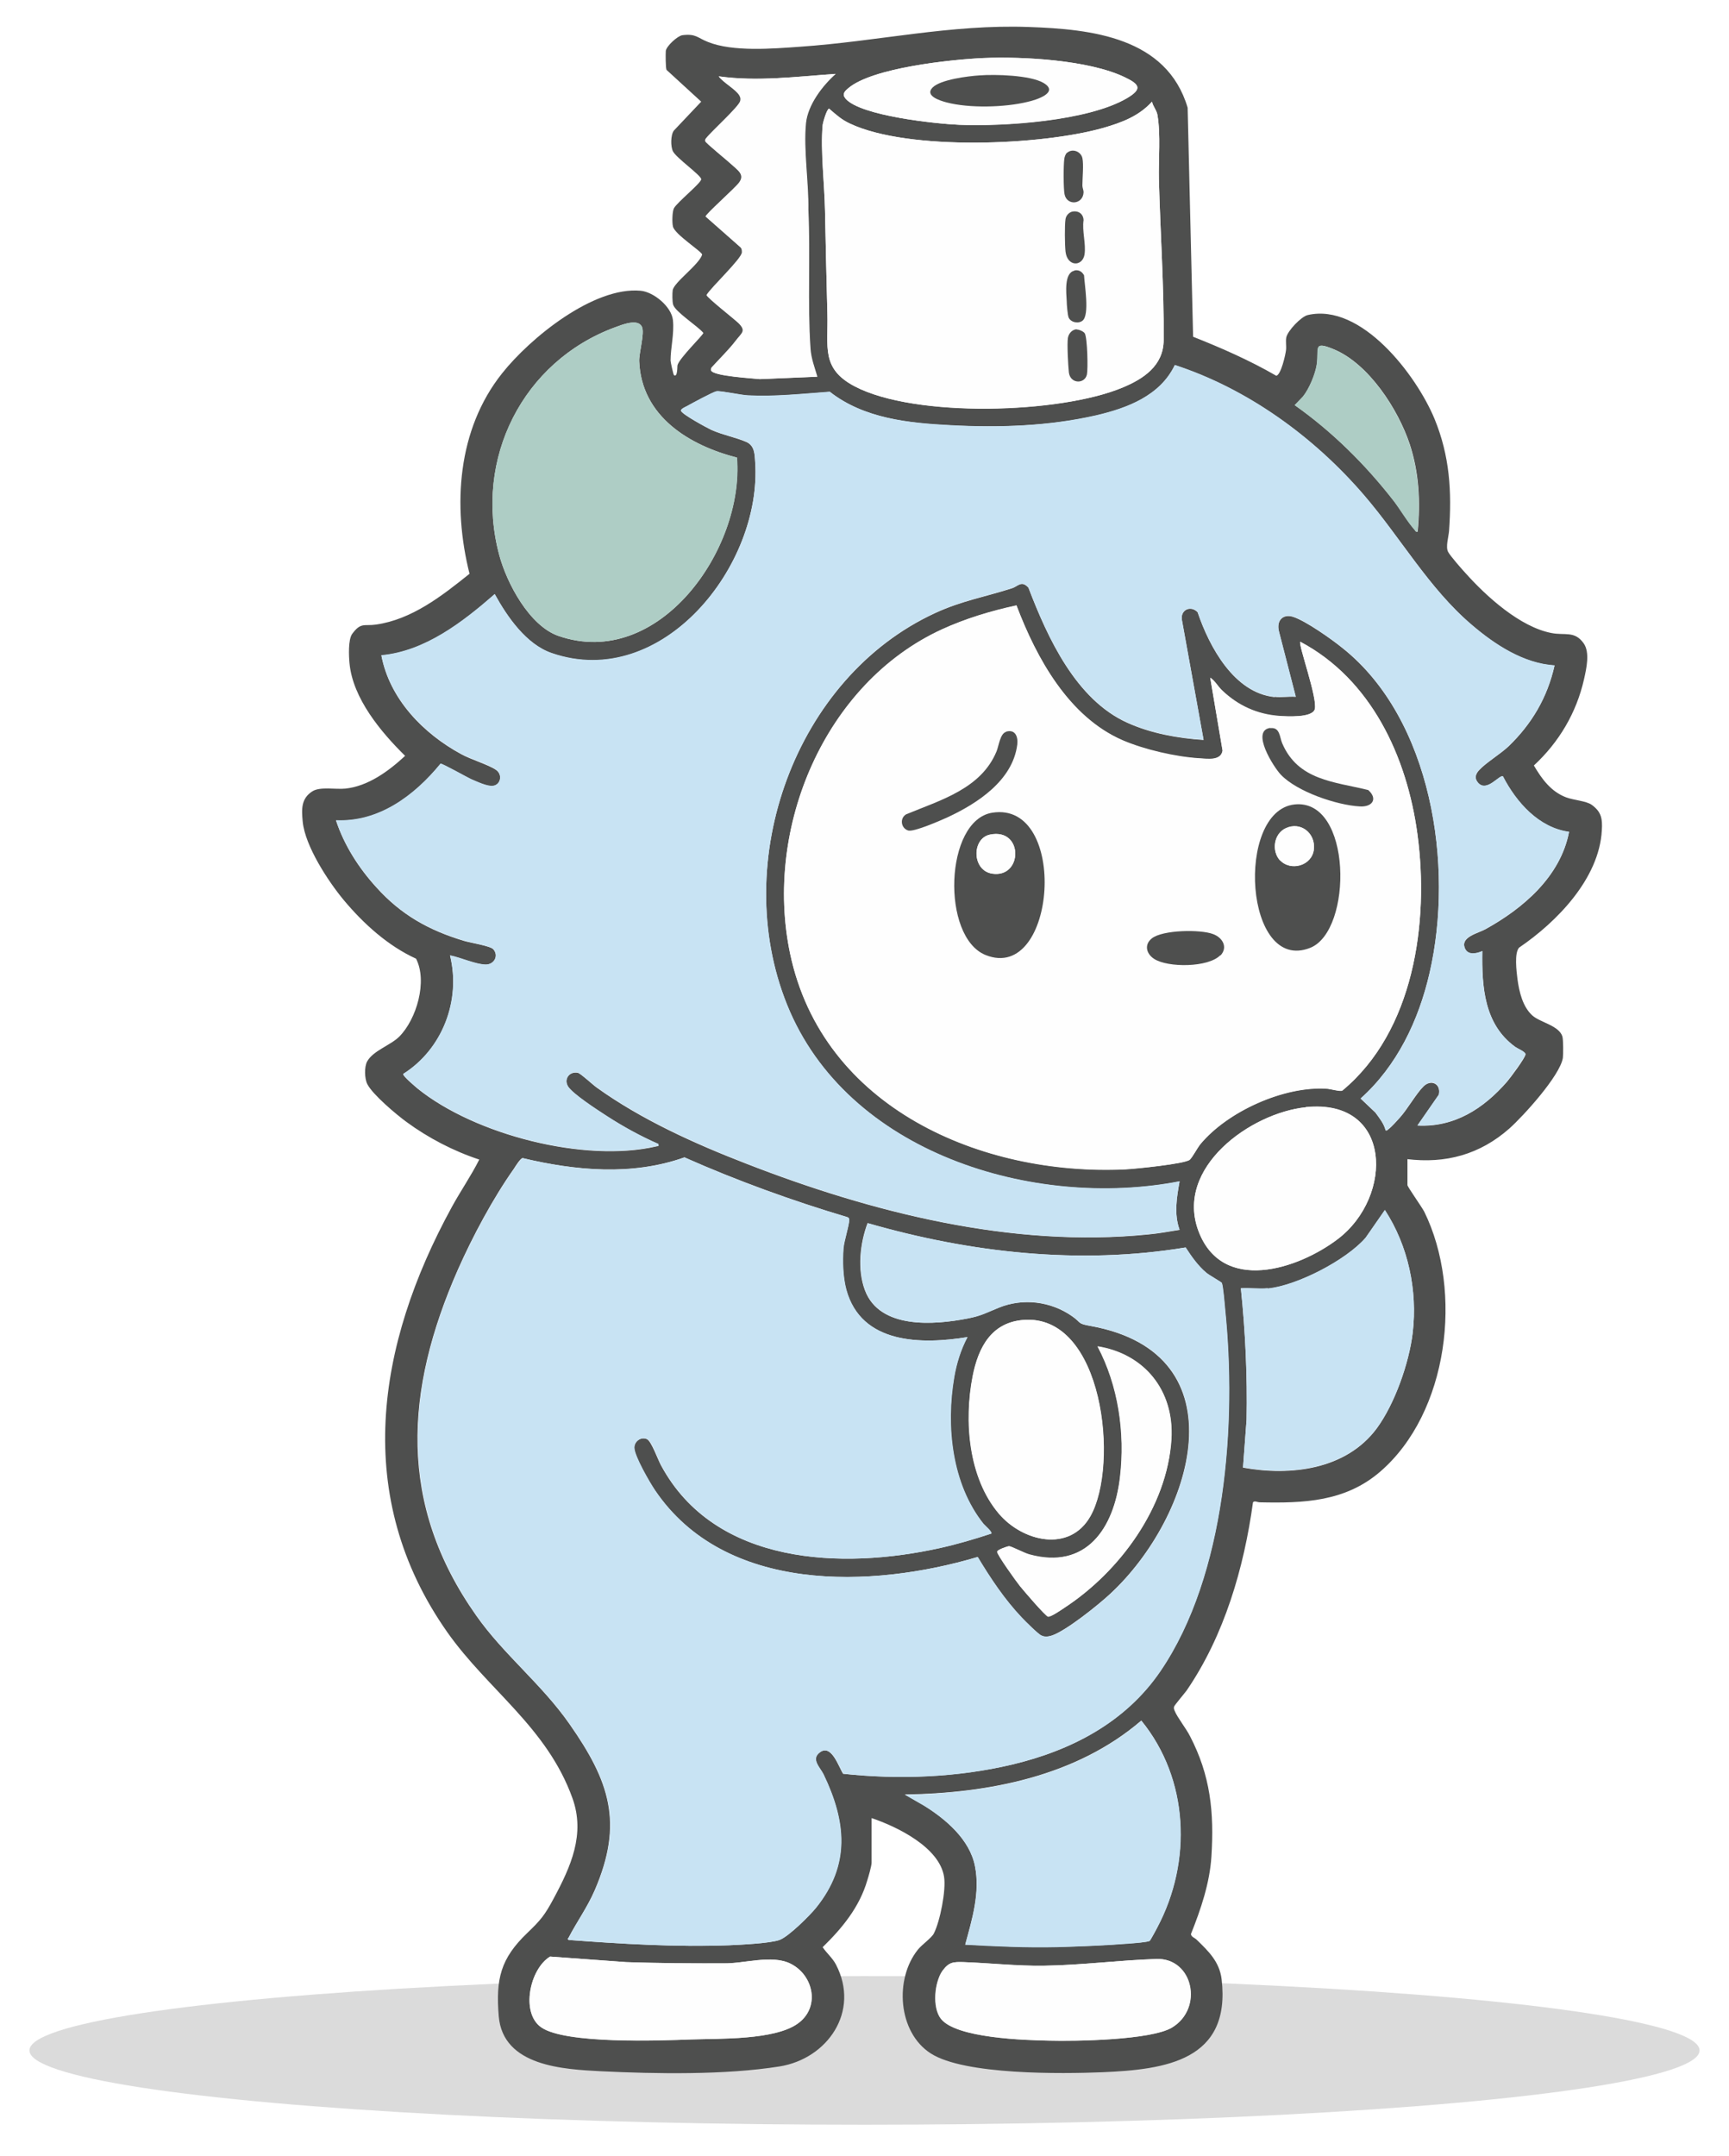 <svg width="235" height="293" viewBox="0 0 235 293" fill="none" xmlns="http://www.w3.org/2000/svg">
<g opacity="0.2" filter="url(#filter0_f_12_1264)">
<ellipse cx="117.5" cy="278.648" rx="113.5" ry="10.101" fill="#4C4C4C"/>
</g>
<path d="M191.296 157.517V161.053C191.296 161.282 193.234 163.999 193.589 164.686C198.886 175.488 196.884 191.986 187.582 200.006C182.834 204.097 177.182 204.294 171.239 204.163C170.884 204.163 170.528 203.901 170.302 204.163C169.075 213.099 166.394 222.265 161.291 229.728C161.001 230.121 159.644 231.725 159.579 231.921C159.515 232.183 159.579 232.314 159.676 232.543C159.999 233.361 161.259 234.965 161.743 235.947C164.521 241.283 165.038 246.291 164.65 252.314C164.424 255.915 163.197 259.516 161.873 262.822C161.873 263.215 162.389 263.346 162.648 263.607C164.23 265.146 165.748 266.586 166.039 268.976C167.331 280.04 158.384 281.251 149.89 281.611C144.335 281.84 131.092 282.004 126.506 279.058C122.017 276.177 121.565 268.91 124.762 264.949C125.279 264.295 126.635 263.346 126.926 262.756C127.766 261.12 128.606 256.864 128.315 255.064C127.701 251.038 121.888 248.223 118.464 247.077V253.133C118.464 253.558 118.044 255.031 117.883 255.522C116.817 259.188 114.459 262.036 111.81 264.622C112.392 265.473 113.135 266.062 113.619 266.979C116.946 273.362 112.456 279.778 105.965 280.825C98.601 282.004 89.137 281.84 81.676 281.48C76.638 281.218 68.37 280.825 67.788 274.017C67.368 268.91 68.047 266.161 71.664 262.691C73.473 260.956 74.022 260.301 75.249 258.01C77.575 253.689 79.577 249.27 77.801 244.36C74.345 234.736 66.335 229.663 60.812 221.839C47.86 203.443 51.155 182.788 61.393 164.064C62.588 161.871 64.042 159.776 65.14 157.583C61.651 156.437 58.196 154.637 55.257 152.476C53.868 151.462 50.67 148.777 49.927 147.337C49.54 146.584 49.508 144.98 49.895 144.26C50.703 142.787 53.06 142.067 54.255 140.889C56.613 138.532 58.131 133.36 56.548 130.283C52.737 128.548 49.411 125.537 46.73 122.329C44.63 119.808 41.465 114.996 41.142 111.657C40.981 109.955 40.916 108.515 42.467 107.533C43.5 106.878 45.599 107.304 46.924 107.173C50.056 106.846 52.834 104.783 55.063 102.721C51.801 99.513 47.957 94.93 47.505 90.151C47.408 89.137 47.311 86.944 47.86 86.158C49.055 84.521 49.508 85.11 51.09 84.881C55.967 84.194 60.069 80.986 63.816 77.974C61.49 68.711 62.168 58.367 68.24 50.74C72.052 45.928 80.675 38.923 87.07 39.512C88.847 39.676 91.269 41.673 91.463 43.506C91.656 45.339 91.14 47.303 91.14 49.005C91.14 49.234 91.527 50.904 91.592 50.969C92.109 51.362 92.044 49.823 92.076 49.66C92.302 48.678 95.597 45.535 95.597 45.241C94.854 44.324 91.786 42.393 91.495 41.411C91.366 41.018 91.366 39.872 91.43 39.447C91.592 38.367 95.016 35.977 95.435 34.602C95.371 34.144 91.689 31.853 91.463 30.772C91.334 30.249 91.366 28.776 91.592 28.317C91.98 27.532 95.306 24.88 95.306 24.357C95.306 23.833 91.883 21.443 91.463 20.559C91.14 19.938 91.14 18.334 91.592 17.744L95.306 13.816L90.591 9.495C90.461 9.201 90.461 7.302 90.494 6.909C90.591 6.255 92.076 4.88 92.755 4.782C94.596 4.553 94.789 5.142 96.21 5.698C99.602 7.073 105.06 6.615 108.71 6.353C119.271 5.633 129.155 3.276 139.845 3.669C148.307 3.963 158.578 5.044 161.42 14.635L162.163 45.764C166.039 47.303 169.85 48.972 173.468 51.067C174.114 50.936 174.727 48.187 174.792 47.565C174.856 47.041 174.727 46.419 174.824 45.863C175.018 44.946 176.827 43.047 177.731 42.818C185.03 41.116 192.523 51.002 194.978 56.927C197.045 61.968 197.336 66.779 196.948 72.18C196.884 72.966 196.464 74.308 196.819 74.996C197.11 75.552 198.692 77.353 199.209 77.909C202.051 81.084 206.605 85.209 210.869 86.027C212.71 86.387 214.002 85.7 215.229 87.402C216.133 88.646 215.617 90.871 215.294 92.312C214.26 96.894 211.87 100.888 208.479 104.03C209.577 105.896 210.804 107.566 212.839 108.351C213.872 108.744 215.584 108.842 216.327 109.366C217.651 110.315 217.813 111.265 217.716 112.836C217.361 119.415 211.579 125.307 206.476 128.777C205.798 129.497 206.121 132.018 206.25 133.065C206.476 134.767 206.961 136.862 208.317 138.041C209.383 138.957 211.902 139.383 212.354 140.856C212.484 141.314 212.484 143.245 212.419 143.769C212.032 146.192 207.058 151.658 205.152 153.36C201.147 156.895 196.496 158.172 191.199 157.517H191.296ZM133.644 7.891C129.316 8.088 118.496 9.201 115.266 12.016C114.75 12.441 114.427 12.802 114.943 13.424C116.978 15.748 127.217 16.828 130.35 16.959C136.422 17.221 147.855 16.468 153.152 13.358C155.316 12.081 154.896 11.46 152.829 10.477C147.952 8.153 139.006 7.662 133.644 7.891ZM113.522 10.052C108.29 10.412 102.961 11.099 97.728 10.379C98.342 11.23 100.054 12.114 100.538 12.965C100.7 13.26 100.732 13.391 100.668 13.718C100.506 14.504 96.727 17.875 96.049 18.759C95.92 18.89 95.855 19.054 95.92 19.217C95.984 19.447 98.956 21.869 99.408 22.294C100.248 23.113 101.314 23.669 100.506 24.815C99.957 25.568 95.952 29.103 95.952 29.43L100.668 33.587C100.894 33.784 100.926 34.013 100.894 34.308C100.861 35.191 96.695 39.054 96.081 40.102C96.146 40.429 99.828 43.342 100.409 43.899C101.507 44.979 100.894 45.208 100.086 46.255C99.117 47.532 97.825 48.743 96.76 49.954C96.695 50.053 96.663 50.216 96.695 50.347C96.921 51.133 102.379 51.427 103.284 51.526L111.1 51.198C110.712 49.889 110.26 48.743 110.163 47.368C109.743 41.214 110.163 34.7 109.873 28.514C109.937 24.848 109.194 20.33 109.55 16.73C109.808 14.242 111.778 11.656 113.587 10.052H113.522ZM156.576 13.816C154.799 15.78 152.442 16.664 149.955 17.384C141.557 19.774 123.535 20.527 115.589 16.828C114.362 16.271 113.684 15.617 112.683 14.766C112.392 14.831 111.843 16.664 111.81 17.024C111.488 20.461 112.069 25.077 112.133 28.645C112.23 33.326 112.327 37.974 112.456 42.622C112.586 47.139 111.552 50.085 116.171 52.508C124.374 56.796 144.076 56.206 152.571 52.671C155.413 51.493 158.126 49.693 158.158 46.255C158.223 39.152 157.706 31.591 157.512 24.422C157.448 21.705 157.771 18.301 157.319 15.649C157.222 14.995 156.705 14.471 156.576 13.816ZM100.183 62.197C93.691 60.527 87.167 56.599 86.876 49.071C86.844 47.99 87.619 45.306 87.264 44.455C86.747 43.211 84.486 44.16 83.582 44.488C71.083 49.103 64.365 62.328 67.853 75.421C68.886 79.284 71.955 85.045 75.895 86.42C89.525 91.133 101.184 74.636 100.151 62.197H100.183ZM192.685 72.246C193.073 68.22 192.879 64.259 191.619 60.396C190.036 55.617 186.032 49.431 181.284 47.467C178.441 46.288 179.281 47.336 178.991 49.496C178.797 50.805 177.957 52.835 177.117 53.882L175.987 55.061C181.09 58.661 185.612 63.146 189.455 68.089C190.392 69.267 191.328 70.904 192.265 71.984C192.394 72.148 192.394 72.311 192.717 72.246H192.685ZM173.242 94.701C174.146 94.799 175.179 94.636 176.116 94.701L173.823 85.798C173.468 84.39 174.34 83.376 175.761 83.834C177.473 84.39 180.961 86.845 182.446 88.056C194.623 97.713 197.659 117.713 194.3 132.247C192.814 138.695 189.875 144.849 184.933 149.301L186.936 151.2C187.485 151.953 188.099 152.706 188.325 153.622C188.551 153.688 188.583 153.557 188.712 153.458C189.1 153.197 189.907 152.28 190.263 151.887C191.328 150.709 192.491 148.614 193.492 147.632C194.494 146.65 195.882 147.272 195.559 148.777L192.653 152.967C197.659 153.229 201.632 150.676 204.829 147.01C205.281 146.486 207.316 143.769 207.348 143.278C207.348 142.951 206.25 142.493 205.927 142.263C201.728 139.186 201.405 134.145 201.47 129.268C200.727 129.596 199.532 129.89 199.112 128.908C198.434 127.337 200.889 126.846 201.89 126.289C206.993 123.474 212.096 119.153 213.259 113.065C209.157 112.508 206.089 109.071 204.28 105.536C203.828 105.209 202.084 107.762 200.889 106.387C200.372 105.798 200.533 105.209 201.05 104.652C201.987 103.638 203.86 102.525 205.023 101.444C208.188 98.4 210.32 94.799 211.289 90.446C207.09 90.184 203.182 87.631 200.049 84.947C194.203 79.938 190.392 73.097 185.386 67.303C178.571 59.382 169.592 52.868 159.676 49.627C157.674 53.817 153.184 55.486 148.986 56.468C142.558 57.941 135.776 58.138 129.219 57.81C123.535 57.516 117.463 56.894 112.779 53.26C109.13 53.522 105.286 53.948 101.637 53.751C100.765 53.719 97.858 53.064 97.373 53.195C96.856 53.326 93.982 54.864 93.336 55.224C93.142 55.323 92.464 55.617 92.561 55.846C92.755 56.337 96.017 58.105 96.695 58.432C98.245 59.12 100.022 59.447 101.443 60.069C102.541 60.56 102.573 61.673 102.638 62.786C103.607 76.862 89.977 93.981 74.991 88.777C71.535 87.598 68.951 83.867 67.239 80.757C62.879 84.587 57.776 88.547 51.833 89.071C52.963 95.029 57.55 99.71 62.685 102.492C63.977 103.212 66.399 103.932 67.401 104.62C68.402 105.307 68.014 106.715 66.981 106.813C66.173 106.911 64.784 106.224 64.009 105.896C63.396 105.634 60.133 103.769 59.875 103.801C56.355 108.155 51.51 111.788 45.664 111.494C46.794 114.898 48.765 117.975 51.155 120.594C54.514 124.325 58.26 126.42 63.04 127.861C63.88 128.122 66.658 128.548 67.045 129.006C67.82 129.89 67.174 131.069 66.044 131.101C64.688 131.101 62.556 130.119 61.167 129.857C62.685 136.011 60.133 142.591 54.804 145.962C54.74 146.257 56.452 147.665 56.742 147.926C64.558 154.244 79.545 158.074 89.266 155.782C89.493 155.717 89.525 155.881 89.493 155.488C87.07 154.408 84.712 153.131 82.484 151.691C81.321 150.938 77.801 148.679 77.187 147.632C76.573 146.584 77.445 145.57 78.543 145.799C78.899 145.864 80.578 147.435 81.095 147.795C87.135 152.149 94.466 155.455 101.411 158.139C118.464 164.784 137.617 169.629 156.059 167.763C157.48 167.632 158.901 167.37 160.322 167.141C159.547 164.981 159.935 162.722 160.322 160.562C140.524 164.391 115.105 156.765 106.966 136.535C99.117 117.058 108.064 92.083 127.12 83.31C130.737 81.641 133.935 81.117 137.584 79.938C138.36 79.677 138.844 78.826 139.781 79.873C142.397 86.714 146.24 95.094 153.249 98.237C156.446 99.677 160.096 100.332 163.584 100.561L160.645 84.292C160.387 82.852 161.873 82.23 162.777 83.212C164.392 87.958 167.751 94.178 173.242 94.734V94.701ZM138.166 82.295C134.678 83.048 131.222 84.063 127.992 85.569C112.101 92.901 103.801 112.541 107.386 129.596C111.811 150.611 133.45 159.841 152.958 158.925C154.218 158.859 161.097 158.172 161.711 157.616C162.099 157.256 162.712 156.044 163.164 155.488C166.879 151.036 174.469 147.632 180.218 147.959C180.799 147.959 182.091 148.385 182.446 148.221C192.168 140.169 194.268 125.373 192.653 113.392C191.232 102.819 186.355 92.312 176.73 87.238C176.439 87.598 179.12 94.963 178.7 96.403C178.345 97.582 174.889 97.385 173.855 97.32C170.851 97.124 168.3 95.945 166.104 93.85C165.522 93.294 165.167 92.574 164.489 92.115L166.168 102.034C165.91 103.441 164.133 103.147 163.035 103.081C159.805 102.918 155.542 101.936 152.571 100.626C145.271 97.451 140.879 89.529 138.166 82.328V82.295ZM177.473 150.48C170.044 151.265 159.612 158.663 162.906 167.338C166.136 175.848 176.407 172.509 181.833 168.385C189.423 162.624 189.294 149.236 177.473 150.447V150.48ZM131.512 181.708C125.279 182.722 117.043 182.722 115.008 175.259C114.556 173.557 114.491 171.462 114.62 169.694C114.685 168.68 115.46 166.421 115.396 165.766C115.396 165.57 115.331 165.472 115.137 165.406C107.612 163.148 100.215 160.463 93.013 157.288C85.907 159.809 78.221 159.089 71.018 157.386C70.727 157.419 70.049 158.499 69.823 158.859C66.981 162.886 64.235 168.025 62.233 172.542C54.998 188.974 54.029 204.425 64.72 219.548C68.434 224.851 73.602 228.844 77.413 234.311C82.839 242.069 84.777 247.732 80.837 256.864C79.835 259.188 78.414 261.152 77.284 263.313C77.219 263.476 77.025 263.444 77.284 263.64C84.519 264.164 91.818 264.622 99.053 264.36C100.571 264.295 104.673 264.098 105.932 263.64C107.192 263.182 110.034 260.334 110.906 259.254C115.589 253.427 115.008 247.535 111.907 241.119C111.455 240.17 110.163 239.057 111.423 238.141C113.006 236.962 113.974 240.105 114.588 241.054C122.146 241.872 130.124 241.545 137.52 239.81C145.562 237.911 152.926 234.114 157.706 227.109C166.62 214.016 168.074 193.361 166.491 177.91C166.427 177.223 166.233 174.768 166.039 174.342C165.974 174.244 164.327 173.295 163.94 172.968C162.809 172.018 161.937 170.775 161.13 169.531C146.725 171.92 131.868 170.251 117.915 166.225C116.881 168.974 116.494 172.542 117.56 175.357C119.562 180.66 126.958 180.071 131.48 179.187C133.386 178.827 134.064 178.369 135.743 177.714C139.038 176.372 142.817 176.863 145.691 178.86C147.048 179.809 146.369 179.875 148.243 180.202C168.946 183.966 162.196 206.127 150.891 216.602C149.276 218.108 144.948 221.577 142.978 222.265C142.461 222.428 142.042 222.527 141.525 222.265C141.105 222.101 139.296 220.268 138.844 219.81C136.519 217.355 134.613 214.474 132.869 211.594C118.432 215.882 98.504 216.569 89.008 202.526C88.297 201.479 86.166 197.878 86.198 196.732C86.198 195.881 87.135 195.194 87.942 195.587C88.556 195.914 89.396 198.336 89.848 199.155C97.18 212.739 114.459 213.328 127.733 210.382C130.091 209.859 132.417 209.171 134.71 208.418C134.871 208.189 133.838 207.338 133.644 207.076C129.348 201.675 128.509 193.852 129.671 187.174C129.994 185.276 130.576 183.41 131.48 181.708H131.512ZM172.305 175.095C171.142 175.194 169.85 175.03 168.655 175.095C169.269 181.02 169.56 186.945 169.43 192.935L168.946 199.449C175.373 200.628 182.963 199.744 187.13 194.114C189.552 190.808 191.522 185.243 192.007 181.151C192.685 175.357 191.393 169.302 188.228 164.457L185.612 168.221C182.963 171.266 176.278 174.735 172.305 175.128V175.095ZM139.07 179.383C134.742 179.744 132.966 183.082 132.191 187.01C130.996 193.132 131.609 200.824 135.743 205.701C138.941 209.466 145.336 211.07 148.178 206.061C152.119 199.089 149.955 178.467 139.038 179.383H139.07ZM149.147 182.951C151.989 188.287 152.926 194.736 152.215 200.759C151.408 207.731 147.597 213.394 139.878 211.266C139.232 211.102 137.423 210.153 137.132 210.153C136.874 210.153 135.55 210.611 135.517 210.873C135.453 211.233 138.166 214.998 138.618 215.554C139.102 216.143 142.042 219.581 142.429 219.711C142.784 219.81 144.302 218.762 144.722 218.468C152.151 213.59 158.643 204.818 159.192 195.619C159.612 188.974 155.51 183.999 149.115 182.984L149.147 182.951ZM156.253 263.771C156.382 263.64 157.157 262.233 157.286 261.938C162.034 253.002 161.582 241.741 155.122 233.82C146.273 241.414 134.322 243.705 122.986 243.869L125.602 245.375C128.573 247.241 131.803 249.99 132.514 253.591C133.224 257.224 132.126 260.825 131.189 264.262C135.356 264.458 139.49 264.688 143.656 264.589C146.822 264.524 150.374 264.36 153.572 264.098C154.056 264.066 156.059 263.935 156.253 263.738V263.771ZM74.765 265.899C72.019 267.568 70.727 273.558 73.57 275.522C76.864 277.814 89.654 277.323 93.917 277.159C97.825 277.028 105.222 277.257 108.387 275.031C111.488 272.871 110.648 268.485 107.483 266.881C104.899 265.571 101.12 266.881 98.278 266.815C93.885 266.815 89.493 266.815 85.1 266.652L74.765 265.899ZM157.189 266.226C152.086 266.39 146.919 267.077 141.815 267.143C138.166 267.208 134.581 266.783 130.963 266.652C129.574 266.619 128.993 266.619 128.089 267.83C126.991 269.369 126.668 272.806 127.863 274.344C129.93 276.995 139.296 277.257 142.558 277.323C146.143 277.421 156.414 277.257 159.256 275.555C163.617 272.937 162.131 266.062 157.157 266.226H157.189Z" fill="#4E4F4E"/>
<path d="M173.245 94.701C167.755 94.144 164.364 87.925 162.781 83.179C161.877 82.197 160.391 82.819 160.649 84.259L163.588 100.527C160.1 100.298 156.45 99.644 153.253 98.203C146.244 95.061 142.401 86.681 139.785 79.84C138.848 78.792 138.364 79.676 137.588 79.905C133.939 81.084 130.741 81.607 127.124 83.277C108.1 92.017 99.121 116.993 106.97 136.502C115.109 156.731 140.527 164.358 160.326 160.528C159.939 162.722 159.551 164.98 160.326 167.108C158.905 167.337 157.484 167.599 156.063 167.73C137.621 169.628 118.5 164.751 101.414 158.106C94.503 155.422 87.171 152.116 81.099 147.762C80.582 147.402 78.903 145.864 78.547 145.765C77.482 145.536 76.61 146.584 77.191 147.599C77.772 148.613 81.325 150.905 82.488 151.658C84.716 153.098 87.074 154.407 89.496 155.455C89.529 155.88 89.496 155.717 89.27 155.749C79.549 158.041 64.562 154.211 56.746 147.893C56.423 147.631 54.744 146.224 54.808 145.929C60.105 142.59 62.657 135.978 61.171 129.824C62.56 130.086 64.692 131.068 66.048 131.068C67.178 131.068 67.825 129.857 67.049 128.973C66.662 128.548 63.884 128.089 63.044 127.827C58.264 126.387 54.518 124.292 51.159 120.56C48.769 117.909 46.766 114.865 45.668 111.461C51.514 111.722 56.326 108.089 59.879 103.768C60.138 103.735 63.4 105.568 64.013 105.863C64.788 106.19 66.21 106.878 66.985 106.78C68.018 106.681 68.374 105.274 67.405 104.586C66.436 103.899 63.981 103.146 62.689 102.459C57.586 99.676 52.967 94.995 51.837 89.038C57.78 88.481 62.883 84.521 67.243 80.724C68.955 83.833 71.539 87.565 74.995 88.743C90.013 93.915 103.643 76.796 102.642 62.753C102.577 61.64 102.545 60.527 101.447 60.036C100.026 59.414 98.249 59.119 96.699 58.399C96.021 58.105 92.759 56.337 92.565 55.813C92.468 55.584 93.146 55.289 93.34 55.191C93.986 54.831 96.861 53.26 97.377 53.162C97.862 53.063 100.769 53.685 101.641 53.718C105.323 53.915 109.134 53.489 112.783 53.227C117.434 56.893 123.506 57.483 129.223 57.777C135.78 58.137 142.53 57.908 148.99 56.435C153.188 55.453 157.678 53.784 159.68 49.594C169.596 52.834 178.575 59.348 185.39 67.27C190.363 73.064 194.175 79.938 200.053 84.913C203.186 87.598 207.094 90.151 211.293 90.413C210.324 94.766 208.192 98.367 205.027 101.411C203.896 102.491 202.023 103.604 201.054 104.619C200.537 105.143 200.376 105.765 200.893 106.354C202.088 107.729 203.832 105.176 204.284 105.503C206.125 109.038 209.161 112.475 213.263 113.032C212.1 119.087 206.997 123.441 201.894 126.256C200.893 126.813 198.438 127.271 199.116 128.875C199.536 129.857 200.731 129.562 201.474 129.235C201.377 134.112 201.7 139.153 205.899 142.23C206.222 142.492 207.352 142.918 207.32 143.245C207.288 143.736 205.221 146.453 204.801 146.977C201.635 150.676 197.663 153.196 192.657 152.934L195.563 148.744C195.886 147.238 194.562 146.584 193.496 147.599C192.431 148.613 191.332 150.643 190.267 151.854C189.911 152.247 189.104 153.163 188.716 153.425C188.587 153.523 188.555 153.654 188.329 153.589C188.103 152.64 187.457 151.919 186.94 151.167L184.937 149.268C189.879 144.849 192.818 138.695 194.304 132.214C197.663 117.647 194.595 97.68 182.45 88.023C180.965 86.845 177.477 84.357 175.765 83.8C174.344 83.342 173.472 84.324 173.827 85.764L176.12 94.668C175.183 94.603 174.15 94.766 173.245 94.668V94.701Z" fill="#C8E3F3"/>
<path d="M131.515 181.705C130.611 183.407 130.03 185.272 129.707 187.171C128.576 193.849 129.384 201.672 133.679 207.073C133.873 207.302 134.939 208.186 134.745 208.415C132.452 209.168 130.126 209.856 127.769 210.379C114.494 213.325 97.215 212.736 89.883 199.152C89.431 198.333 88.623 195.878 87.978 195.584C87.17 195.191 86.233 195.845 86.233 196.729C86.233 197.842 88.333 201.476 89.043 202.523C98.539 216.566 118.467 215.879 132.904 211.59C134.648 214.504 136.554 217.352 138.879 219.807C139.299 220.265 141.14 222.098 141.56 222.262C142.077 222.491 142.497 222.393 143.013 222.262C144.951 221.607 149.312 218.104 150.926 216.599C162.231 206.124 168.981 183.93 148.278 180.199C146.437 179.871 147.083 179.806 145.726 178.857C142.852 176.827 139.073 176.369 135.779 177.711C134.099 178.398 133.421 178.824 131.515 179.184C126.994 180.068 119.597 180.657 117.595 175.354C116.529 172.539 116.917 168.971 117.95 166.221C131.903 170.248 146.76 171.917 161.165 169.528C161.972 170.771 162.844 172.015 163.975 172.965C164.362 173.292 166.01 174.208 166.074 174.339C166.268 174.765 166.462 177.22 166.526 177.907C168.109 193.325 166.656 214.013 157.741 227.106C152.994 234.078 145.597 237.876 137.555 239.807C130.159 241.575 122.181 241.869 114.623 241.051C114.01 240.102 113.041 236.959 111.458 238.137C110.199 239.054 111.458 240.167 111.943 241.116C115.043 247.565 115.625 253.424 110.941 259.251C110.069 260.331 107.195 263.179 105.968 263.637C104.74 264.095 100.606 264.292 99.088 264.357C91.821 264.619 84.522 264.194 77.319 263.637C77.061 263.441 77.254 263.473 77.319 263.31C78.417 261.117 79.871 259.185 80.872 256.861C84.812 247.696 82.874 242.066 77.448 234.308C73.637 228.841 68.469 224.848 64.755 219.545C54.097 204.389 55.033 188.971 62.268 172.539C64.271 168.022 67.016 162.883 69.858 158.856C70.117 158.529 70.763 157.449 71.053 157.383C78.256 159.118 85.943 159.838 93.048 157.285C100.218 160.493 107.647 163.177 115.172 165.403C115.366 165.469 115.431 165.567 115.431 165.763C115.463 166.418 114.72 168.677 114.656 169.691C114.526 171.459 114.591 173.554 115.043 175.256C117.078 182.719 125.314 182.719 131.548 181.705H131.515Z" fill="#C8E3F3"/>
<path d="M138.167 82.29C140.912 89.492 145.273 97.413 152.572 100.589C155.543 101.865 159.807 102.847 163.037 103.044C164.135 103.109 165.943 103.404 166.17 101.996L164.49 92.078C165.168 92.536 165.524 93.256 166.105 93.813C168.269 95.875 170.853 97.053 173.856 97.283C174.89 97.348 178.378 97.577 178.701 96.366C179.121 94.926 176.44 87.561 176.731 87.201C186.356 92.307 191.233 102.815 192.654 113.355C194.269 125.368 192.169 140.131 182.448 148.184C182.092 148.347 180.768 147.954 180.219 147.922C174.47 147.594 166.88 150.999 163.166 155.45C162.714 156.007 162.1 157.218 161.712 157.578C161.099 158.167 154.187 158.855 152.96 158.887C133.452 159.804 111.812 150.573 107.387 129.558C103.802 112.504 112.07 92.864 127.993 85.531C131.223 84.058 134.679 83.011 138.167 82.258V82.29ZM172.661 98.952C169.948 99.312 173.114 104.255 174.083 105.302C176.311 107.626 181.705 109.427 184.838 109.623C186.55 109.721 187.26 108.576 185.968 107.397C181.285 106.219 176.44 106.088 174.276 101.047C173.921 100.229 173.986 98.821 172.661 98.985V98.952ZM136.714 99.443C135.906 99.672 135.745 101.374 135.454 102.062C133.355 107.168 127.799 108.707 123.148 110.638C122.244 111.227 122.47 112.537 123.439 112.831C124.214 113.06 127.896 111.456 128.801 111.031C132.806 109.198 137.65 106.055 138.264 101.145C138.393 100.065 137.973 99.017 136.714 99.41V99.443ZM175.924 109.329C167.881 110.245 169.141 132.373 178.088 128.805C183.901 126.481 183.804 108.445 175.924 109.329ZM134.873 110.442C128.381 111.456 127.896 127.365 133.968 129.787C143.625 133.65 145.305 108.772 134.873 110.442ZM165.847 129.82C166.945 128.674 166.105 127.398 164.845 126.907C163.166 126.252 157.966 126.317 156.512 127.496C155.479 128.347 155.77 129.624 156.835 130.278C158.709 131.489 164.232 131.457 165.814 129.787L165.847 129.82Z" fill="#FEFEFE"/>
<path d="M156.576 13.812C156.705 14.467 157.222 14.991 157.319 15.646C157.771 18.297 157.448 21.669 157.513 24.418C157.706 31.587 158.223 39.148 158.159 46.252C158.126 49.721 155.413 51.489 152.571 52.667C144.109 56.235 124.375 56.825 116.171 52.504C111.552 50.081 112.586 47.135 112.457 42.618C112.328 37.97 112.231 33.322 112.134 28.641C112.069 25.073 111.52 20.457 111.811 17.02C111.843 16.628 112.36 14.827 112.683 14.762C113.684 15.613 114.362 16.267 115.59 16.824C123.535 20.523 141.557 19.77 149.955 17.381C152.442 16.66 154.8 15.809 156.576 13.812ZM145.013 20.785C144.82 20.948 144.69 21.341 144.658 21.603C144.561 22.454 144.529 25.662 144.69 26.448C145.013 28.019 147.21 27.888 147.274 26.153C147.274 25.858 147.113 25.564 147.113 25.237C147.113 24.222 147.274 22.356 147.113 21.505C146.951 20.654 145.724 20.163 145.013 20.817V20.785ZM145.692 28.772C145.239 28.87 144.884 29.296 144.82 29.787C144.69 30.638 144.723 33.289 144.82 34.173C145.046 36.268 147.113 36.268 147.403 34.598C147.662 33.191 147.048 31.39 147.274 29.918C147.21 29.034 146.499 28.575 145.692 28.772ZM146.015 36.759C144.593 37.053 144.916 39.738 144.981 40.883C144.981 41.342 145.11 42.815 145.239 43.109C145.53 43.797 146.564 44.026 147.145 43.535C148.114 42.716 147.403 38.69 147.339 37.381C147.08 36.89 146.596 36.628 146.015 36.726V36.759ZM146.338 44.779C145.724 44.844 145.272 45.368 145.175 45.957C145.013 46.775 145.175 49.721 145.304 50.638C145.498 52.242 147.468 52.209 147.759 50.933C147.92 50.18 147.823 45.924 147.468 45.335C147.306 45.041 146.693 44.779 146.37 44.811L146.338 44.779Z" fill="#FEFEFE"/>
<path d="M100.185 62.192C101.187 74.631 89.527 91.129 75.897 86.415C71.957 85.041 68.888 79.279 67.855 75.417C64.335 62.323 71.085 49.099 83.584 44.483C84.489 44.156 86.749 43.207 87.266 44.451C87.621 45.302 86.846 47.986 86.879 49.066C87.169 56.628 93.694 60.523 100.185 62.192Z" fill="#AECDC5"/>
<path d="M156.255 263.77C156.062 263.934 154.059 264.098 153.575 264.13C150.409 264.392 146.824 264.523 143.659 264.621C139.493 264.719 135.326 264.523 131.192 264.294C132.129 260.824 133.259 257.223 132.516 253.623C131.806 249.989 128.576 247.24 125.604 245.407L122.988 243.901C134.325 243.737 146.275 241.446 155.125 233.852C161.617 241.773 162.069 253.001 157.289 261.97C157.127 262.264 156.352 263.705 156.255 263.803V263.77Z" fill="#C8E3F3"/>
<path d="M172.306 175.093C176.279 174.7 182.997 171.23 185.613 168.186L188.229 164.422C191.394 169.299 192.686 175.322 192.008 181.116C191.523 185.208 189.585 190.773 187.131 194.079C182.964 199.709 175.374 200.593 168.947 199.414L169.431 192.9C169.528 186.943 169.27 180.985 168.656 175.06C169.819 174.995 171.143 175.159 172.306 175.06V175.093Z" fill="#C8E3F3"/>
<path d="M113.524 10.047C111.716 11.651 109.746 14.237 109.487 16.725C109.132 20.325 109.875 24.81 109.81 28.509C110.101 34.695 109.681 41.209 110.101 47.363C110.198 48.771 110.65 49.884 111.037 51.193L103.221 51.52C102.317 51.39 96.891 51.095 96.632 50.342C96.6 50.211 96.632 50.08 96.697 49.949C97.763 48.771 99.055 47.527 100.024 46.25C100.831 45.203 101.445 44.974 100.347 43.894C99.765 43.337 96.084 40.456 96.019 40.096C96.632 39.049 100.767 35.186 100.831 34.303C100.831 34.041 100.831 33.779 100.605 33.582L95.89 29.425C95.89 29.098 99.895 25.563 100.444 24.81C101.283 23.697 100.218 23.108 99.346 22.289C98.893 21.864 95.922 19.442 95.857 19.212C95.793 19.049 95.857 18.885 95.987 18.754C96.665 17.87 100.444 14.466 100.605 13.713C100.67 13.386 100.637 13.255 100.476 12.96C99.992 12.142 98.28 11.225 97.666 10.374C102.898 11.127 108.228 10.407 113.46 10.047H113.524Z" fill="#FEFEFE"/>
<path d="M139.072 179.379C149.989 178.495 152.153 199.118 148.213 206.057C145.371 211.065 138.975 209.494 135.778 205.697C131.644 200.787 131.03 193.127 132.225 187.006C133 183.078 134.777 179.706 139.105 179.379H139.072Z" fill="#FEFEFE"/>
<path d="M177.475 150.476C189.296 149.264 189.425 162.62 181.835 168.381C176.409 172.505 166.17 175.844 162.908 167.334C159.614 158.659 170.014 151.229 177.475 150.476Z" fill="#FEFEFE"/>
<path d="M74.767 265.898L85.103 266.651C89.495 266.782 93.855 266.848 98.28 266.815C101.155 266.913 104.901 265.571 107.485 266.88C110.65 268.517 111.49 272.871 108.39 275.031C105.224 277.257 97.828 277.028 93.92 277.159C89.657 277.323 76.867 277.781 73.572 275.522C70.73 273.558 71.99 267.568 74.767 265.898Z" fill="#FEFEFE"/>
<path d="M157.19 266.222C162.164 266.058 163.65 272.932 159.29 275.551C156.415 277.253 146.177 277.417 142.591 277.318C139.329 277.253 129.931 276.991 127.896 274.34C126.701 272.801 127.024 269.364 128.122 267.826C128.994 266.614 129.575 266.614 130.996 266.647C134.614 266.778 138.199 267.171 141.849 267.138C146.952 267.073 152.119 266.385 157.222 266.222H157.19Z" fill="#FEFEFE"/>
<path d="M149.149 182.947C155.544 183.962 159.614 188.937 159.226 195.582C158.645 204.813 152.185 213.553 144.757 218.43C144.337 218.692 142.819 219.74 142.464 219.674C142.044 219.576 139.105 216.139 138.653 215.517C138.2 214.96 135.487 211.196 135.552 210.836C135.617 210.607 136.908 210.116 137.167 210.116C137.458 210.116 139.266 211.065 139.912 211.229C147.631 213.356 151.443 207.694 152.25 200.721C152.961 194.698 152.024 188.25 149.182 182.914L149.149 182.947Z" fill="#FEFEFE"/>
<path d="M133.646 7.887C139.007 7.658 147.954 8.149 152.831 10.473C154.898 11.455 155.318 12.077 153.154 13.353C147.857 16.43 136.424 17.183 130.352 16.954C127.219 16.823 116.98 15.743 114.945 13.419C114.429 12.83 114.752 12.47 115.268 12.011C118.53 9.196 129.35 8.083 133.646 7.887ZM133.162 10.244C131.643 10.342 127.8 10.866 126.766 11.913C125.733 12.96 127.8 13.681 128.672 13.91C131.74 14.728 136.585 14.597 139.686 13.844C140.881 13.55 144.046 12.568 141.85 11.258C140.041 10.178 135.293 10.08 133.194 10.244H133.162Z" fill="#FEFEFE"/>
<path d="M192.687 72.243C192.397 72.308 192.397 72.145 192.235 71.981C191.266 70.901 190.33 69.297 189.425 68.086C185.582 63.143 181.06 58.658 175.957 55.058L177.087 53.879C177.927 52.832 178.767 50.835 178.961 49.493C179.251 47.333 178.412 46.285 181.254 47.464C186.002 49.428 190.007 55.614 191.589 60.393C192.849 64.256 193.043 68.217 192.655 72.243H192.687Z" fill="#AECDC5"/>
<path d="M134.873 110.445C145.306 108.808 143.626 133.653 133.969 129.79C127.897 127.368 128.381 111.46 134.873 110.445ZM134.55 113.424C132.063 113.947 132.063 118.268 134.841 118.726C139.04 119.381 139.137 112.474 134.55 113.424Z" fill="#4E4F4E"/>
<path d="M175.924 109.328C183.804 108.444 183.901 126.481 178.088 128.805C169.141 132.373 167.881 110.245 175.924 109.328ZM173.986 116.923C175.439 118.461 178.314 117.577 178.572 115.482C178.863 113.256 176.796 111.62 174.761 112.569C173.146 113.322 172.791 115.646 173.986 116.955V116.923Z" fill="#4E4F4E"/>
<path d="M136.714 99.444C137.973 99.051 138.393 100.098 138.264 101.179C137.65 106.089 132.806 109.198 128.801 111.064C127.864 111.49 124.214 113.094 123.439 112.865C122.47 112.57 122.244 111.228 123.149 110.671C127.799 108.74 133.355 107.202 135.454 102.095C135.745 101.375 135.939 99.706 136.714 99.476V99.444Z" fill="#4E4F4E"/>
<path d="M172.66 98.955C173.984 98.791 173.92 100.198 174.275 101.017C176.439 106.058 181.316 106.221 185.967 107.367C187.291 108.546 186.548 109.691 184.837 109.593C181.704 109.429 176.278 107.596 174.081 105.272C173.112 104.257 169.947 99.282 172.66 98.922V98.955Z" fill="#4E4F4E"/>
<path d="M165.848 129.823C164.234 131.492 158.743 131.525 156.87 130.314C155.804 129.627 155.481 128.383 156.547 127.532C158 126.353 163.2 126.288 164.879 126.942C166.139 127.401 166.947 128.71 165.881 129.856L165.848 129.823Z" fill="#4E4F4E"/>
<path d="M145.692 28.772C146.531 28.575 147.242 29.033 147.274 29.917C147.048 31.39 147.63 33.158 147.403 34.598C147.113 36.268 145.046 36.268 144.82 34.173C144.723 33.256 144.69 30.637 144.82 29.786C144.884 29.328 145.239 28.902 145.692 28.772Z" fill="#4E4F4E"/>
<path d="M146.017 36.76C146.598 36.629 147.051 36.891 147.341 37.415C147.406 38.724 148.116 42.75 147.147 43.569C146.598 44.027 145.533 43.83 145.242 43.143C145.113 42.848 144.983 41.375 144.983 40.917C144.919 39.771 144.628 37.087 146.017 36.793V36.76Z" fill="#4E4F4E"/>
<path d="M146.341 44.779C146.664 44.779 147.277 45.041 147.439 45.303C147.794 45.892 147.891 50.147 147.73 50.9C147.439 52.209 145.469 52.209 145.275 50.605C145.178 49.689 145.017 46.743 145.146 45.925C145.243 45.335 145.695 44.812 146.308 44.746L146.341 44.779Z" fill="#4E4F4E"/>
<path d="M145.015 20.785C145.725 20.131 146.888 20.556 147.114 21.473C147.308 22.389 147.114 24.222 147.114 25.204C147.114 25.532 147.276 25.826 147.276 26.121C147.211 27.823 145.015 27.987 144.692 26.415C144.53 25.63 144.53 22.422 144.66 21.571C144.692 21.309 144.821 20.949 145.015 20.752V20.785Z" fill="#4E4F4E"/>
<path d="M133.16 10.246C135.259 10.082 140.007 10.213 141.816 11.261C144.044 12.57 140.847 13.585 139.652 13.847C136.551 14.6 131.739 14.731 128.638 13.912C127.766 13.683 125.667 13.028 126.733 11.916C127.798 10.803 131.61 10.344 133.128 10.246H133.16Z" fill="#4E4F4E"/>
<path d="M134.549 113.422C139.135 112.473 139.039 119.379 134.84 118.725C132.094 118.299 132.062 113.946 134.549 113.422Z" fill="#FEFEFE"/>
<path d="M173.983 116.927C172.788 115.651 173.111 113.294 174.759 112.541C176.793 111.592 178.828 113.228 178.57 115.454C178.311 117.68 175.437 118.466 173.983 116.894V116.927Z" fill="#FEFEFE"/>
<defs>
<filter id="filter0_f_12_1264" x="0" y="264.547" width="235" height="28.203" filterUnits="userSpaceOnUse" color-interpolation-filters="sRGB">
<feFlood flood-opacity="0" result="BackgroundImageFix"/>
<feBlend mode="normal" in="SourceGraphic" in2="BackgroundImageFix" result="shape"/>
<feGaussianBlur stdDeviation="2" result="effect1_foregroundBlur_12_1264"/>
</filter>
</defs>
</svg>

